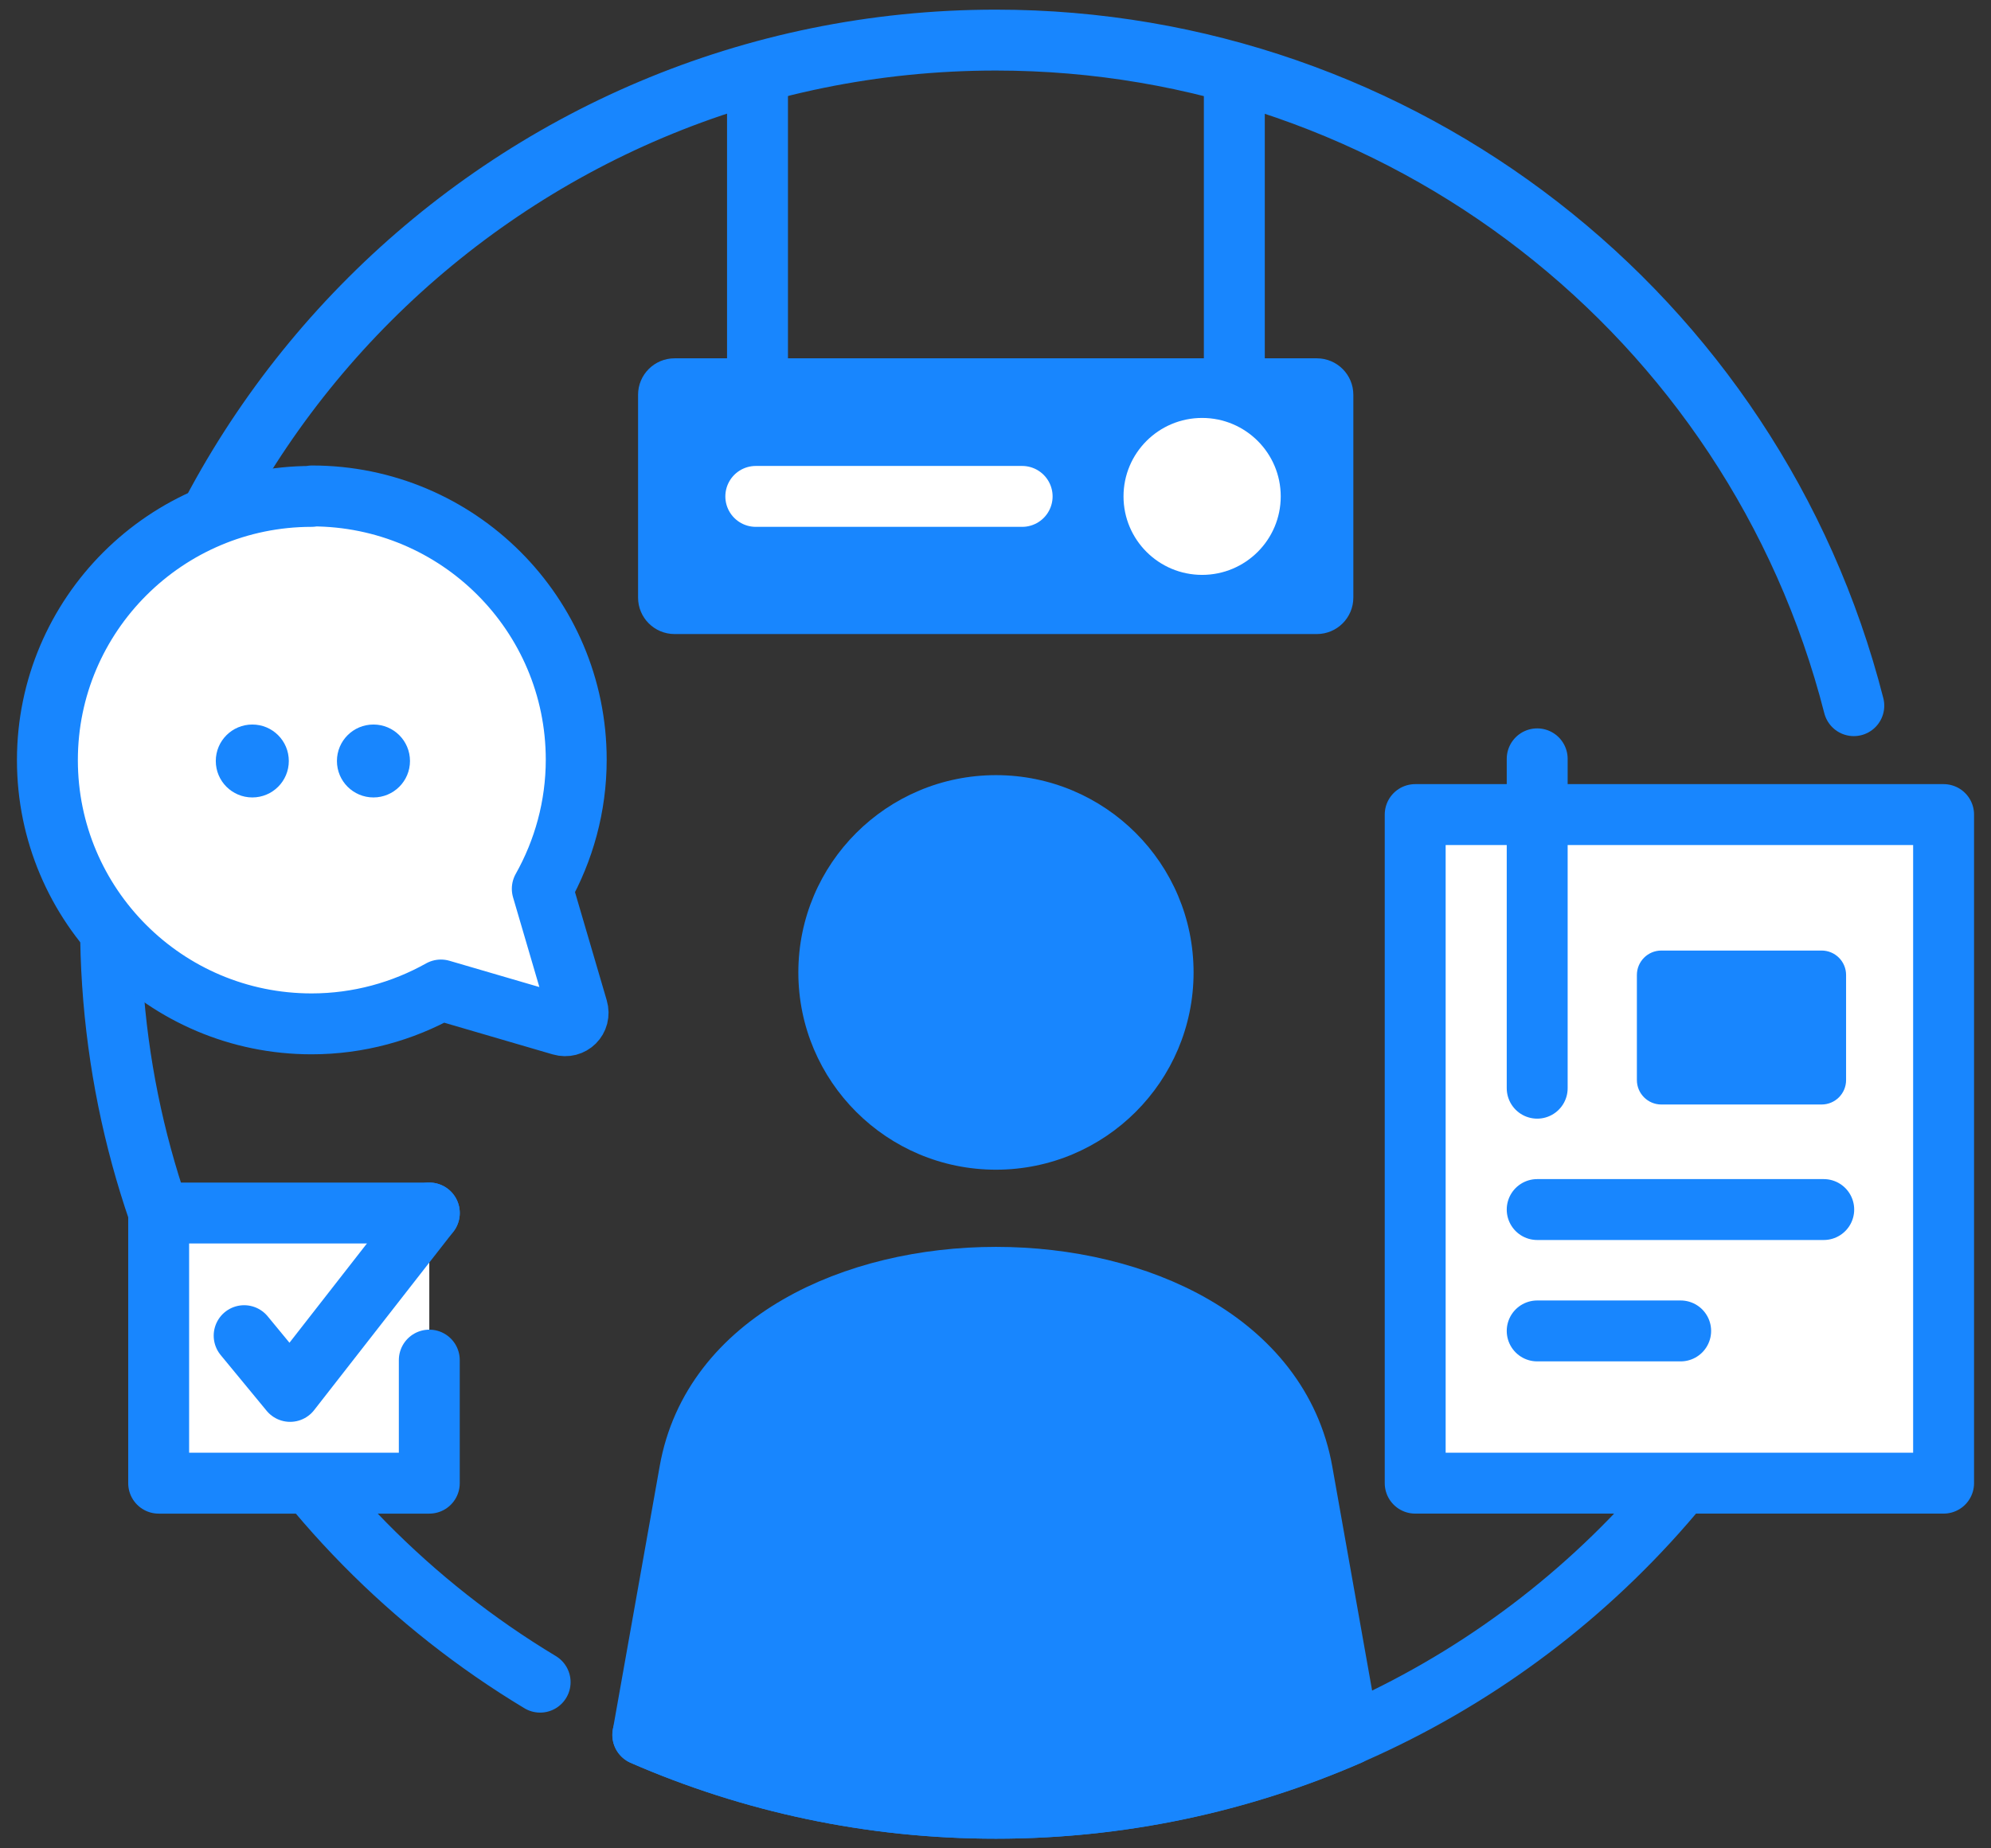 <svg width="84" height="78" viewBox="0 0 84 78" fill="none" xmlns="http://www.w3.org/2000/svg">
<rect x="0" y="0" width="84" height="78" fill="#333333" stroke="none"/>
<path d="M70.907 62.644C63.803 71.294 53.2 76.308 42.018 76.308C36.725 76.308 31.687 75.204 27.119 73.213M22.788 70.987C11.931 64.454 4.664 52.582 4.664 38.991C4.664 18.396 21.392 1.692 42.018 1.692C59.091 1.692 73.989 13.257 78.212 29.779" stroke="#1886FE" stroke-width="2.57" stroke-linecap="round" stroke-linejoin="round"/>
<path fill-rule="evenodd" clip-rule="evenodd" d="M29.097 62.101L27.121 73.213C31.688 75.204 36.727 76.308 42.019 76.308C47.312 76.308 52.35 75.204 56.917 73.213L54.942 62.101C53.963 56.636 48 53.903 42.019 53.903C36.038 53.903 30.057 56.636 29.097 62.101Z" fill="#1886FE"/>
<path fill-rule="evenodd" clip-rule="evenodd" d="M29.097 62.101L27.121 73.213C31.688 75.204 36.727 76.308 42.019 76.308C47.312 76.308 52.35 75.204 56.917 73.213L54.942 62.101C53.963 56.636 48 53.903 42.019 53.903C36.038 53.903 30.057 56.636 29.097 62.101Z" stroke="#1886FE" stroke-width="2.57" stroke-linecap="round" stroke-linejoin="round"/>
<path fill-rule="evenodd" clip-rule="evenodd" d="M42.02 32.711C37.416 32.711 33.682 36.439 33.682 41.036C33.682 45.633 37.416 49.361 42.02 49.361C46.623 49.361 50.357 45.633 50.357 41.036C50.357 36.439 46.623 32.711 42.02 32.711Z" fill="#1886FE"/>
<path d="M55.556 15.121H28.461C27.61 15.121 26.92 15.809 26.92 16.659V25.219C26.92 26.069 27.61 26.757 28.461 26.757H55.556C56.407 26.757 57.097 26.069 57.097 25.219V16.659C57.097 15.809 56.407 15.121 55.556 15.121Z" fill="#1886FE"/>
<path d="M31.959 3.756V16.713" stroke="#1886FE" stroke-width="2.57" stroke-linecap="round" stroke-linejoin="round"/>
<path d="M52.076 3.756V16.713" stroke="#1886FE" stroke-width="2.57" stroke-linecap="round" stroke-linejoin="round"/>
<path d="M82 34.375H59.707V62.589H82V34.375Z" fill="white" stroke="#1886FE" stroke-width="2.57" stroke-linecap="round" stroke-linejoin="round"/>
<path fill-rule="evenodd" clip-rule="evenodd" d="M76.943 51.043H64.854H76.943ZM70.907 56.165H64.854H70.907Z" fill="#1886FE"/>
<path d="M76.943 51.043H64.854M70.907 56.165H64.854" stroke="#1886FE" stroke-width="2.57" stroke-linecap="round" stroke-linejoin="round"/>
<path d="M64.854 45.922V32.023" stroke="#1886FE" stroke-width="2.57" stroke-linecap="round" stroke-linejoin="round"/>
<path d="M76.853 40.113H70.093C69.522 40.113 69.06 40.575 69.06 41.145V45.578C69.06 46.148 69.522 46.61 70.093 46.61H76.853C77.424 46.61 77.886 46.148 77.886 45.578V41.145C77.886 40.575 77.424 40.113 76.853 40.113Z" fill="#1886FE"/>
<path fill-rule="evenodd" clip-rule="evenodd" d="M6.694 51.189H18.112V55.84V57.396V62.59H6.694V51.189Z" fill="white"/>
<path d="M18.112 57.396V62.59H6.694V51.189H18.112" stroke="#1886FE" stroke-width="2.57" stroke-linecap="round" stroke-linejoin="round"/>
<path d="M10.301 56.365L12.24 58.717L18.113 51.189" stroke="#1886FE" stroke-width="2.57" stroke-linecap="round" stroke-linejoin="round"/>
<path d="M31.887 20.948H43.124" stroke="white" stroke-width="2.57" stroke-linecap="round" stroke-linejoin="round"/>
<path d="M50.717 24.26C52.549 24.26 54.034 22.777 54.034 20.948C54.034 19.119 52.549 17.637 50.717 17.637C48.885 17.637 47.401 19.119 47.401 20.948C47.401 22.777 48.885 24.26 50.717 24.26Z" fill="white"/>
<path fill-rule="evenodd" clip-rule="evenodd" d="M13.164 20.929C19.326 20.929 24.311 25.924 24.311 32.059C24.311 34.032 23.785 35.896 22.879 37.507L24.365 42.574C24.492 43.008 24.111 43.388 23.676 43.261L18.602 41.778C16.988 42.682 15.122 43.207 13.146 43.207C6.984 43.207 2 38.212 2 32.077C2 25.942 7.002 20.948 13.146 20.948L13.164 20.929Z" fill="white" stroke="#1886FE" stroke-width="2.57" stroke-linecap="round" stroke-linejoin="round"/>
<path fill-rule="evenodd" clip-rule="evenodd" d="M10.645 30.575C9.793 30.575 9.104 31.263 9.104 32.114C9.104 32.964 9.793 33.652 10.645 33.652C11.497 33.652 12.185 32.964 12.185 32.114C12.185 31.263 11.497 30.575 10.645 30.575ZM15.756 30.575C14.904 30.575 14.215 31.263 14.215 32.114C14.215 32.964 14.904 33.652 15.756 33.652C16.608 33.652 17.297 32.964 17.297 32.114C17.297 31.263 16.608 30.575 15.756 30.575Z" fill="#1886FE"/>
</svg>

